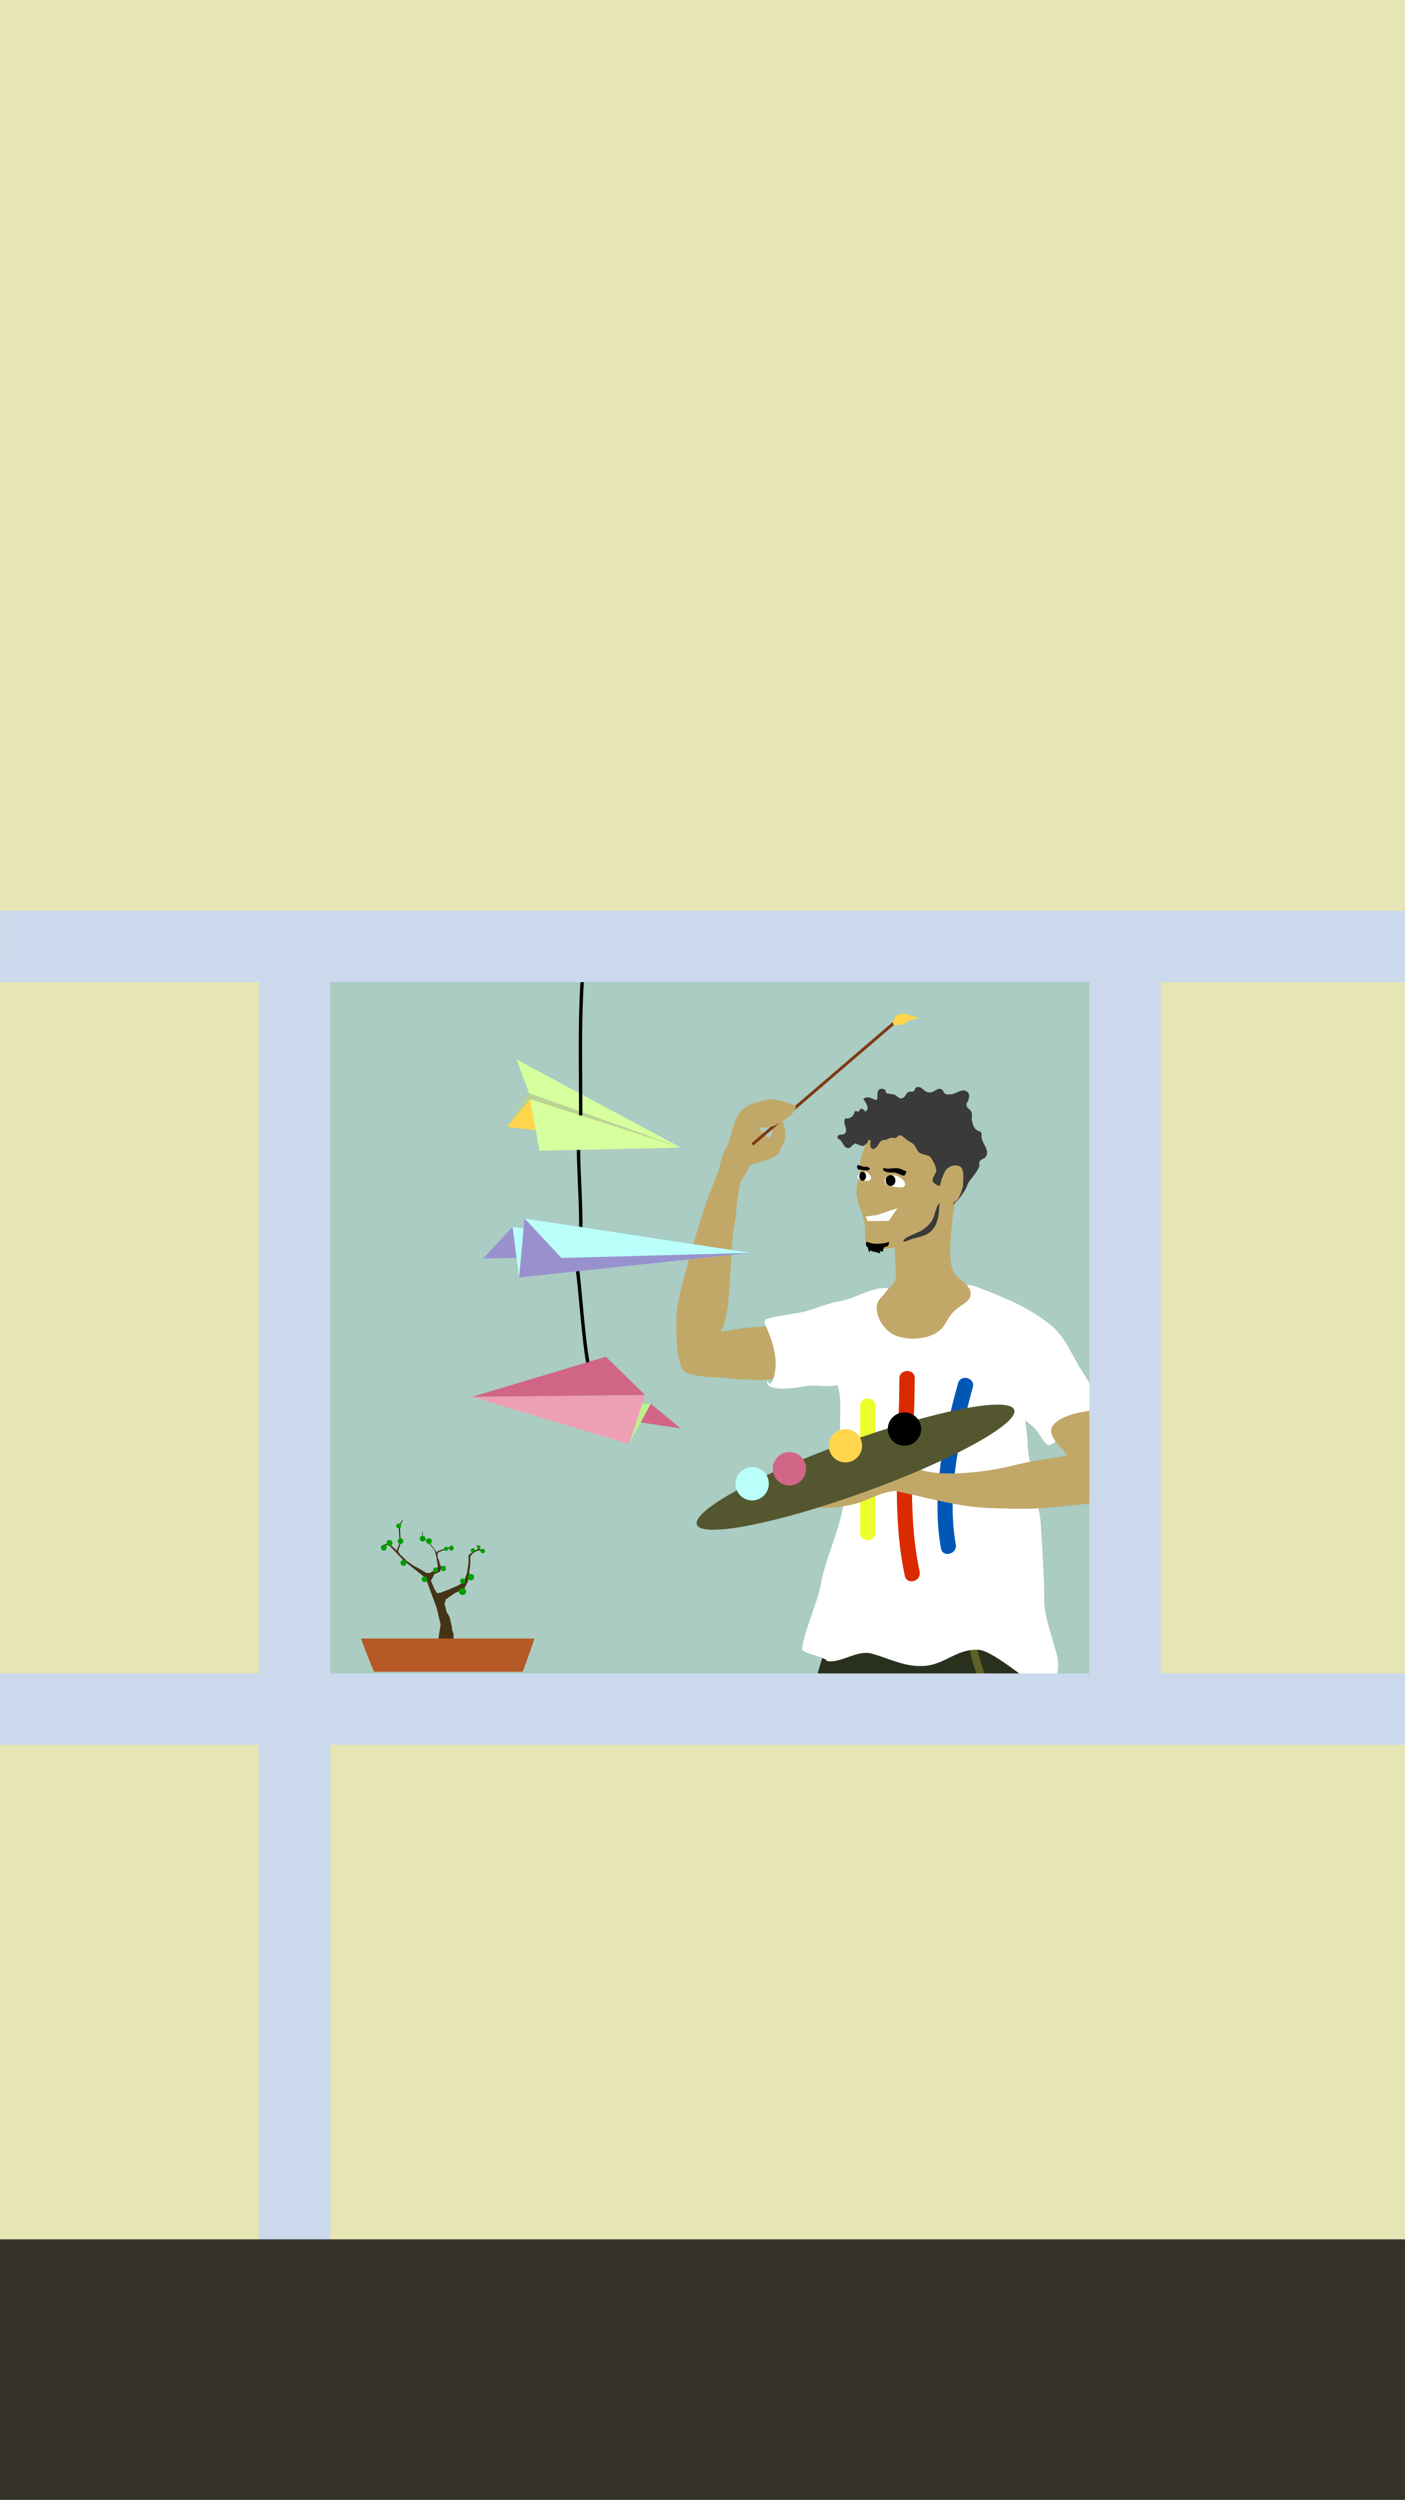 <?xml version="1.0" encoding="utf-8"?>
<!-- Generator: Adobe Illustrator 16.0.0, SVG Export Plug-In . SVG Version: 6.00 Build 0)  -->
<!DOCTYPE svg PUBLIC "-//W3C//DTD SVG 1.1//EN" "http://www.w3.org/Graphics/SVG/1.1/DTD/svg11.dtd">
<svg version="1.1" id="Layer_1" xmlns="http://www.w3.org/2000/svg" xmlns:xlink="http://www.w3.org/1999/xlink" x="0px" y="0px"
	 width="750px" height="1334px" viewBox="0 0 750 1334" enable-background="new 0 0 750 1334" xml:space="preserve">
<rect x="0" y="0" width="750" height="1334" fill="#808080" stroke="none"/>
<g id="windows_x5F_light">
	<rect x="156.4" y="505" fill="#AACCC2" width="445.2" height="407.3"/>
</g>
<g id="characters_x5F_indoor_x5F_fills">
	<g id="art_2_">
		<path id="plane_x5F_rope_x5F_2_2_" d="M307.9,613.2c0.1,14.8,1.5,29.5,1.2,44.3c0,1.2,1.8,1.2,1.8,0c0.3-14.8-1.1-29.5-1.2-44.3
			C309.7,612,307.8,612,307.9,613.2L307.9,613.2z"/>
		<path id="planes_x5F_rope_x5F_3_2_" d="M307.5,678.9c1.4,9.9,3.7,45.1,6.5,52.9c0.4,1.1,2.2,0.6,1.8-0.5
			c-2.9-8.1-5.2-43.5-6.5-52.9C309.1,677.2,307.3,677.7,307.5,678.9L307.5,678.9z"/>
		<g id="sid_x5F_4_2_">
			<g>
				<path fill="#C1A868" d="M396.6,624.8c3-3.9,9.7-4.5,13.9-6.2c1.9-0.7,4.3-1.8,5.4-3.5c0.7-1,0.7-2.2,1.4-3.3
					c0.7-1.1,1.3-1.5,1.5-3c0.3-1.8,0.4-4.1,0.2-6c-0.2-1.3-0.9-4.5-1.8-5.7c-1.7-2.4-4.2,1.9-4.6,3.5c-0.6,2.1,0,5.3-2.1,6.5
					c-2.1-0.8-3.3-3.4-5-4.6c-1.6-1.1-2.9-5.3-4.1-3.4c-1.7,3.1-4.5,14.6-4.5,18c0,2.8-0.5,4.7,0.5,7.3"/>
			</g>
			<g>
				<path fill="#29301E" d="M442.7,875.8c-4.7,8.6-15.2,42.2-4,48c8.7,4.1,24.6,1.4,34.1,1.4c10.5,0,20.7,0,31.2,0
					c12.7,0,28.6,2.4,41-2.4c8.3-3.4,8.7-13.7,8.3-21.3c-0.4-6.9-4-7.5-8-12.3c-3.3-4.5-3.3-9.6-8.7-12c-13-4.8-31.5-0.3-44.6,1
					c-16.3,1.4-31.5-3.1-47.5-2.4C443.8,875.8,443.4,875.8,442.7,875.8"/>
			</g>
			<path fill="#5D6326" d="M517.7,880.2l3.7-0.5c0,0,6.5,24.3,12.5,29.3c5.9,5.1,7.5,8.1,15,8.1v4.2c0,0-8-1.1-13.1-5.7
				C530.7,911.1,522,901.6,517.7,880.2z"/>
			<g id="brush_2_">
				
					<rect x="389.6" y="577.5" transform="matrix(-0.759 0.651 -0.651 -0.759 1149.576 731.037)" fill="#7F3A14" width="99.8" height="1.6"/>
				<polygon fill="#FFD64B" points="476.5,545.5 477.9,542.6 478.6,541.9 481.6,540.7 490.6,543.1 485,544.7 482.9,546.4 479.7,547 
					477,547 				"/>
			</g>
			<g>
				<path fill="#C1A868" d="M422.3,734.2c-10.3,3.4-25.4,2.1-36.3,1c-5.1-0.3-18.9-0.3-21.6-4.5c-3.4-5.5-3.4-18.9-3.4-25
					c0-9.6,2.7-18.5,5.1-27.4c4.5-15.4,8.6-31.9,14.7-46.6c1-3.1,2.7-6.2,3.4-8.9c0.7-5.1,1.4-6.2,3.8-11s2.7-10.6,5.5-15.8
					c3.8-6.9,9.3-7.5,16.8-9.3c2.7-0.7,11.1,2.1,13.8,3.1c3.2,2.1-5.3,8.4-10.5,10.8c-6.2,2.7-11.6-1.3-14.3,5.6
					c-2.1,5.5,1.7,8.6,1.4,13.7c-0.3,4.8-4.8,7.5-5.8,12.7c-1.7,7.5-1.7,15.4-3.1,22.6c-1.4,8.9-1.4,17.8-2.1,26.7
					c-0.7,8.6-0.7,21.3-5.1,28.8c8.6-1.7,24.2-4,33.1-1.9C427.3,711.1,429.5,724.3,422.3,734.2"/>
			</g>
			<g>
				<path fill="#FFFFFF" d="M473.4,687.3c-8.9-0.3-16.8,5.8-25.7,7.2c-7.9,1.4-14.4,5.1-22.3,6.2c-4.1,0.7-8.2,1.4-12.3,2.1
					c-5.8,1.4-5.8,1.4-3.4,6.9c3.1,7.2,5.5,15.8,3.8,23.3c-0.3,2.1-1,4.1-2.4,5.5c-0.7-0.3-1.4-1.4-1.7-1.7
					c-0.7,6.5,15.8,3.8,19.5,3.1c6.2-1.4,12,0.7,18.2-0.7c3.1,9.9,0,21.3,2.1,31.5c1.4,8.6,1.7,15.8,1.7,24.3
					c0.3,15.4-9.7,34.2-12.5,49.3c-1.7,10.6-8.9,25-10.3,35.6c-0.3,2.4,12.6,4.1,13.3,6.5c7.5,1.4,16.3-6.3,24.2-3.9
					c9.6,2.7,17.5,7.2,27.8,6.5c11-0.7,17.5-9.3,28.8-8.6c8.9,0.3,31.2,21.6,39.4,24c1.4-7.5,4.5-13.4,2.7-20.6
					c-2.4-10.3-7.5-22.1-6.9-32c0.3-4.1-1.5-33.7-1.8-37.5c-0.3-9.3-3.3-14.5-4.3-23.8c-0.3-3.8-2.7-15.6-2.7-19
					c0-4.1-0.8-9.3-1.4-13.5c5.1,3.8,5.6,4.4,9,9.5c3.8,5.8,3.8,3.8,9.6,0.3c3.8-2.1,26.4-9.9,26.4-14.4c0.3-2.1-3.8-3.8-5.1-5.1
					c-1.7-2.4-3.1-5.5-4.5-8.2c-1.7-3.4-3.8-6.5-5.8-9.6c-4.8-7.9-8.6-17.5-15.8-23.3c-11-9.3-27.1-15.8-40.1-20.6
					c-7.5-2.7-4.8,1.7-11,3.8c-2.7,1-7.9,0-11.3,0c-4.8,0-9.9,0.3-15.1-0.7C479.9,689,477.1,687.3,473.4,687.3"/>
			</g>
			<g>
				<path fill="#0057B6" d="M511.4,738.2c-7.7,27.7-14.3,59.4-9.1,88.1c0.9,5.2,8.9,3,7.9-2.2c-4.9-27.2,1.9-57.5,9.1-83.8
					C520.7,735.2,512.8,733.1,511.4,738.2L511.4,738.2z"/>
			</g>
			<g>
				<path fill="#DB2A00" d="M480.1,735.6c-0.1,35.1-4.5,70.6,2.9,105.3c1.1,5.2,9,3,7.9-2.2c-7.2-33.9-2.7-68.8-2.6-103.2
					C488.4,730.3,480.1,730.3,480.1,735.6L480.1,735.6z"/>
			</g>
			<g>
				<path fill="#EEFF2F" d="M459.1,750.2c0,22.6,0,45.1,0,67.7c0,5.3,8.2,5.3,8.2,0c0-22.6,0-45.1,0-67.7
					C467.3,744.9,459.1,744.9,459.1,750.2L459.1,750.2z"/>
			</g>
			<g>
				<path fill="#C1A868" d="M584.1,752.4c7.5,5.1,30.2,42.9,17.8,48.7c-3.1,1.4-9.2,1.3-13,1.3c-6.9-0.3-13.6,0.6-20.8,1.3
					c-13.4,1.4-18.1,1.9-40.8,1c-14.8-0.6-28.5-4.5-49.4-9.1c-8.2,1-11.5,3.5-19,6.2c-6.5,2.1-21.9,4.8-27.1,1
					c5.8-4.1,13-4.1,19.2-6.9c6.5-2.4,12-6.5,18.5-8.2c6.9-2.1,12.3-6.2,18.5-9.9c2.1-1,5.1-4.5,7.9-4.1c2.6,0.7-3.7,10-5,10.4
					c11.7,4.5,37.1,1.2,48.8-1.8c9.7-2.5,20.9-3.9,30.1-5.7c-3.8-4.8-12.2-11.5-7.1-16.7C567.7,754.8,577.6,753.4,584.1,752.4"/>
			</g>
			<g id="palette_2_">
				<path fill="#54562F" d="M372,813.6c2.7,7.3,42.7-0.5,89.5-17.4c46.8-16.9,82.6-36.6,79.9-43.9c-2.7-7.3-42.7,0.5-89.5,17.4
					C405.1,786.6,369.3,806.3,372,813.6z"/>
				<circle fill="#D16586" cx="421.4" cy="783.8" r="8.9"/>
				<path fill="#BAFFFA" d="M410.4,791.8c0,4.9-4,8.9-8.9,8.9s-8.9-4-8.9-8.9c0-4.9,4-8.9,8.9-8.9
					C406.5,782.9,410.4,786.9,410.4,791.8z"/>
				<circle fill="#FFD64B" cx="451.3" cy="771.5" r="8.9"/>
				<circle cx="482.8" cy="762.6" r="8.9"/>
			</g>
			<g>
				<path fill="#C1A868" d="M477.6,665.7c0,4.6,0.5,10.5,0.7,15.4c0,2.2-2,5.2-4.2,6.6c-2.8,4.7-6.9,5.7-6,11.9
					c0.7,5.7,5.5,11.8,11,13.5c8.2,2.7,20.9,1.4,25.5-6.7c2.4-4.3,3.9-6.5,8.1-9.4c2.1-1.5,4.6-2.7,5.3-5.3
					c1.4-5.3-5.5-8.2-8.2-11.7c-5-6.2-1.2-29.1-1-32.4c0-1.7,2.2-9.3,0.7-10.3c-1.4-0.7-6.7,2.6-7.7,3.4c-3.3,2.2-4.8,5.1-6.5,8.6
					c-3.8,7.4-8.9,9.3-16.5,11.5c-1,0.2-10.5,2.9-6.5,4.6"/>
			</g>
			<g>
				<path fill="#C1A868" d="M462.4,609.2c-0.5,3.9-3.1,7-3.1,11.1c0,4.1-1,7.5-1.7,11.5c-1,5-0.3,8.1,1.5,12.7
					c1.4,3.4,2.4,7.4,2.7,11c0.2,3.1-0.7,7.7,2.1,9.8c2.7,2.2,8.6,1.2,11.8,0.7c8.2-1.5,18.2-2.4,24.2-8.9c2.7-2.9,2.9-7.4,3.9-11
					c1-3.9,1.9-7.4,1.5-11.5c-0.7-8.1-2.2-17.3-8.2-23.1s-13.2-9.3-21.8-9.9c-2.9-0.3-5.7-0.2-8.6,0.9c-3.8,1.4-4.5,2.7-4.8,6.7"/>
			</g>
			<g>
				<path fill="#3A3A3A" d="M464.9,608.9c-2.2-1.7-1.5,0.6-1.5,0.6c-2.6,2.1-2.1,2.6-5.1,1.4c-2.1-0.7-1-1.2-2.9,0
					c-1.2,0.7-1.2,2.1-3.1,1.7c-1.7-0.3-2.6-2.9-3.4-3.9c-0.7-1-2.7-0.9-1.5-2.6c0.5-1,2.4-0.3,3.1-0.9c2.2-1.5,0.7-3.6,0.3-5.7
					c-0.3-3.8,0.7-1.9,3.1-3.1c1.5-0.5,1.2-1.4,2.1-2.2c0.2-0.2-0.2-0.9,0.2-1c0.7-0.7,1.5,0.2,2.1,0c1.2-0.9,0.2-1.5,1.7-1.5
					s1.5,2.7,2.9,0.5c1-1.5-1.2-4.6-2.1-5.7c2.9-2.2,4.6,0.2,7.2,0.5c1-1.7-0.5-4.8,1.7-5.8c0.9-0.5,1.9,0,2.7,0.3
					c0.5,0.3,0.3,1.5,0.9,1.9c0.7,0.3,1.4,0.2,1.9,0.3c0.7,0.3,1.5,0.2,2.4,0.5c1,0.3,2.1,2.1,3.4,1.9c2.2,0,2.2-2.2,3.8-3.3
					c0.9-0.5,2.1,0,2.6-0.3c1.5-1,0.7-2.6,2.9-2.4c2.2,0,2.9,2.7,5.7,2.9c2.6,0.2,3.8-2.4,6.2-1.9c1.5,0.5,1.4,2.1,2.4,2.6
					c0.7,0.5,2.1,0.3,2.9,0.3c2.7-0.2,5.5-2.9,7.9-1.9c2.4,1,2.1,3.1,1.5,5c-0.2,1-1,1.2-1,2.4c0,1.9,1.9,2.2,2.6,3.8
					c0.7,1.5,0,3.3,0.3,4.6c0.3,1.5,1,3.9,2.1,4.8c2.6,1.9,3.1,0.2,3.1,4.1c0.2,3.6,4.6,6.9,2.2,10.5c-0.7,1-2.6,1.2-3.3,2.6
					c-0.5,1,0.2,1.5-0.2,2.6c-0.5,1.7-2.2,3.9-3.3,5.3c-1.2,1.7-2.4,2.7-3.1,4.8c-0.7,2.4-5,8.5-7.4,10c-0.5-2.1,4.8-7.6,5.1-9.5
					c0.2-1.9-0.3-3.9-0.9-5.7c-0.7-2.4-1.2-4.1-3.6-5.1c-2.7-1-3.2,2.7-5.3,4.3c-1.2,1-1.8,3.4-2.2,5.2c0,0.7-0.3,2.1-3.5-0.6
					c-1.9-1.5,0.9-4.5,1.2-6c0.3-2.2-1.2-4.8-2.2-6.5c-1.2-2.2-1.9-1.9-4.5-2.7c-2.7-0.7-2.9-1.4-4.1-3.6c-1.2-2.1-1.7-2.2-3.6-3.3
					c-1.4-0.7-3.6-3.3-5-3.3c-1,0-1.2,1-1.9,1.4c-1.2,0.3-1.9-0.2-2.9,0c-1.5,0.2-1,0.5-2.2,0.9c-0.5,0.2-2.1,0.3-2.6,0.5
					c-1.5,0.9-2.6,4.5-4.5,4.5C464.5,613.2,464.2,610.5,464.9,608.9"/>
			</g>
			<g>
				<path fill="#C1A868" d="M503.9,627.4c-0.3-3.8,5.1-6.7,8.4-5c2.7,1.4,1.9,7.2,1.7,9.9s-2.9,11.5-7,9.3
					c-2.7-1.4-3.3-9.9-3.4-12.7c0-1-0.3-1.7,0.3-2.7"/>
			</g>
			<g>
				<path d="M471.7,623.1c0.5,0.7,2.5,0.5,3.3,0.5c1.6-0.1,3.1-0.3,4.7-0.1c1.1,0.2,1.8,0.6,2.7,1c0.7,0.4,1.9,0.5,1.3,1.3
					c-0.2,0.3-0.5,0.6-0.6,1c-0.1,0.4,0,0.4-0.5,0.5c-0.9,0.1-1.8-0.4-2.5-0.7c-0.7-0.3-1.4-0.6-2.1-0.8c-0.6-0.2-1.1-0.1-1.7-0.1
					c-0.8,0-1.6,0-2.4-0.1c-0.6-0.1-1.7-0.5-2.1-0.9C471.4,624.4,471.3,623.3,471.7,623.1"/>
			</g>
			<g>
				<path d="M462.7,662.6c-0.6,0.3-0.5,1-0.4,1.8c0.1,0.9,0.7,0.8,1,1.5c0.2,0.7,0.7,3.7,1.3,1.3c1.3,0.8,1.7,0.8,3.2,1
					c0.6,0.1,2.7,1.6,1.8-0.7c2.9,1.1,1.1-0.3,2.4-1.8c0.4-0.5,1.4-0.3,2-0.9c0.4-0.3,0.5-1.6,0.7-2
					C470.8,663.8,466.5,664.4,462.7,662.6"/>
			</g>
			<g>
				<path fill="#3A3A3A" d="M483.3,662.6c3.7-2,8-2.1,11.7-4.1c5.4-3,6.3-9.5,6.5-16.6c-1.9,1.8-2.4,6.8-4,9.5
					c-1.6,2.3-3.5,3.9-5.5,5.2c-1.8,1.3-10.1,3.7-9.8,5.9L483.3,662.6z"/>
			</g>
			<path d="M458,621.6c0,0,2.9,1.4,4.9,1l1.5,0.9l-0.7,1h-2.5l-3.3-0.5l-0.5-1.5L458,621.6z"/>
			<g>
				<path fill="#FFFFFF" d="M474.7,627.7c-1.6,0.9-4,1.8-1.3,4.6c0.8,0.8,7.3,1.6,8.3,1.3C486.4,632.2,478.7,625.1,474.7,627.7"/>
			</g>
			<g>
				<path fill="#FFFFFF" d="M463.8,626.4c0.9,1,2.2,2.2,0,3.7c-0.6,0.4-4.8-0.5-5.4-0.9C455.7,627.1,461.7,623.6,463.8,626.4"/>
			</g>
			<path d="M478,630c0,1.6-1.2,2.9-2.6,2.9c-1.4,0-2.6-1.3-2.6-2.9s1.2-2.9,2.6-2.9C476.9,627.1,478,628.4,478,630z"/>
			<ellipse cx="460.5" cy="627.7" rx="1.8" ry="2.4"/>
			<polygon fill="#FFFFFF" points="462.1,649.2 468.1,648.4 479.1,644.7 474.4,651.5 463.1,651.6 			"/>
		</g>
		<g id="plane_x5F_3_2_">
			<polygon fill="#D16586" points="252,745.4 347.4,749.1 363.4,762.3 			"/>
			<polygon fill="#BEEF8F" points="252,745.4 347.4,749.1 335.8,770.6 			"/>
			<polygon fill="#ED9FB5" points="252,745.4 344.3,744.4 335.8,770.6 			"/>
			<polygon fill="#D16586" points="252,745.4 344.3,744.4 323.4,724 			"/>
		</g>
		<g id="plane_x5F_1_2_">
			<polygon fill="#D6FF9E" points="363.4,612.4 282.4,583.4 275.8,565.4 			"/>
			<polygon fill="#BAD394" points="363.4,612.4 270.7,601.3 282.4,583.4 			"/>
			<polygon fill="#FFD64B" points="363.4,612.4 283,586.6 270.7,601.3 			"/>
			<polygon fill="#D6FF9E" points="283,586.6 288,614.1 363.4,612.4 			"/>
		</g>
		<path id="plane_x5F_rope_x5F_1_2_" d="M309.9,523.3c-1.5,23.7-0.8,47.4-0.8,71.2c0,1.2,1.8,1.2,1.8,0c0-23.7-0.7-47.5,0.8-71.2
			C311.8,522.2,310,522.2,309.9,523.3L309.9,523.3z"/>
		<g id="plane_x5F_2_2_">
			<polygon fill="#9991CE" points="400.7,668.6 273.6,654.7 257.9,671.6 			"/>
			<polygon fill="#BAFFFA" points="400.7,668.6 273.6,654.7 277.1,681.5 			"/>
			<polygon fill="#9991CE" points="400.7,668.6 280,650.2 277.1,681.7 			"/>
			<polygon fill="#BAFFFA" points="280,650.2 400.7,668.6 299.7,671.3 			"/>
		</g>
		<g id="bonsai_2_">
			<polygon fill="#443415" points="233.1,880.8 235.2,866.9 233.1,858 227.2,842.1 215.5,832.8 207.4,824.3 203.4,825.6 203.4,825 
				207.4,823.4 211.8,827.4 213.3,823.4 212.8,814.3 214.7,811.1 215.1,811.1 213.5,814.4 213.9,823.4 213.2,825.7 212.5,827.9 
				213.5,829.4 217.3,833.1 220.6,835.4 223.8,837.1 227.6,839.4 229.4,839.4 232.3,837.9 233.8,836 232.9,830.7 232,827.3 
				228.8,823.4 225.6,820.5 225.2,817.5 225.5,817.4 225.9,820.2 229,823 232.1,826.9 233.1,828.4 233.8,827.7 236.4,826.8 
				239.9,825.6 241.6,824.5 241.6,824.8 240.1,826 236.5,827.4 234,828.4 233.6,829.1 233.6,831 234.4,832.8 234.8,834.8 
				235.6,836.1 234.9,838.7 231.7,840.1 231.4,841.1 230,843.5 232,848.1 233.3,850.2 235.5,849.8 238.9,848.5 244.7,846 
				247.6,844.1 249.3,839.4 250.1,833.8 250.1,829.9 253.3,827.4 255.2,826.7 254.4,824.6 254.8,824.4 255.7,826.4 256.1,826.8 
				257.5,826.8 258,826.8 258.9,827.3 258.9,827.6 258.1,827.2 257,827.3 256.1,827.4 254.6,827.6 252.8,828.6 251.8,829.6 
				251,830.7 251.1,832.5 251.1,833.9 250.9,836.1 250.5,838.5 250.6,840.9 249.7,844.1 247.6,848.2 243,850 238,853.5 237.3,855.8 
				238.4,860.2 240,862.9 241,867.2 241.4,870 242.1,872 242,881.5 			"/>
			<g>
				<path fill="#B75925" d="M279,892.1h-79.3c-1.9-3.8-7-17.7-7-17.7h92.6C285.3,874.4,280.5,888.6,279,892.1z"/>
			</g>
			<circle fill="#009E01" cx="204.9" cy="826" r="1.5"/>
			<circle fill="#009E01" cx="207.9" cy="823.4" r="1.6"/>
			<circle fill="#009E01" cx="213.8" cy="822.4" r="1.5"/>
			<circle fill="#009E01" cx="212.8" cy="814.3" r="1.3"/>
			<circle fill="#009E01" cx="215.4" cy="834" r="1.6"/>
			<circle fill="#009E01" cx="225.6" cy="821.1" r="1.5"/>
			<path fill="#009E01" d="M242.2,826.2c0,0.7-0.6,1.3-1.3,1.3c-0.7,0-1.3-0.6-1.3-1.3s0.6-1.3,1.3-1.3
				C241.7,825,242.2,825.6,242.2,826.2z"/>
			<circle fill="#009E01" cx="229" cy="822.4" r="1.5"/>
			<circle fill="#009E01" cx="238.1" cy="826.5" r="1.1"/>
			<circle fill="#009E01" cx="236.7" cy="837" r="1.4"/>
			<circle fill="#009E01" cx="232.5" cy="837.8" r="1.3"/>
			<circle fill="#009E01" cx="226.6" cy="842.8" r="1.5"/>
			<circle fill="#009E01" cx="246.9" cy="849.3" r="1.9"/>
			<circle fill="#009E01" cx="247" cy="843.7" r="1.4"/>
			<circle fill="#009E01" cx="251.4" cy="841.6" r="1.7"/>
			<circle fill="#009E01" cx="252.4" cy="827.3" r="1.1"/>
			<circle fill="#009E01" cx="257.7" cy="827.7" r="1.2"/>
			<circle fill="#009E01" cx="255.6" cy="825.6" r="0.9"/>
		</g>
	</g>
</g>
<g id="wall_x5F_fill">
	<path id="wall_x5F_fill_x5F_3" fill="#E5E5B5" d="M0,1215h750V0H0V1215z M601.6,912.3H156.4V505h445.2V912.3z"/>
</g>
<g id="wall_x5F_frames">
	<rect x="581.5" y="511" fill="#CCD9ED" width="38.1" height="420.1"/>
	<rect x="138.2" y="511" fill="#CCD9ED" width="38.1" height="704"/>
	<polyline fill="#CCD9ED" points="0.1,486 750,486 750,524.1 0,524.1 	"/>
	<rect y="893" fill="#CCD9ED" width="750" height="38.1"/>
</g>
<g id="ground_x5F_roof">
	<rect id="ground_x5F_fill_2_" y="1195" fill="#353229" width="750" height="139"/>
	<polygon id="roof_x5F_3" display="none" fill="#353229" points="774.6,511 -25.4,511 -25.4,391.8 774.6,391.8 	"/>
</g>
</svg>
